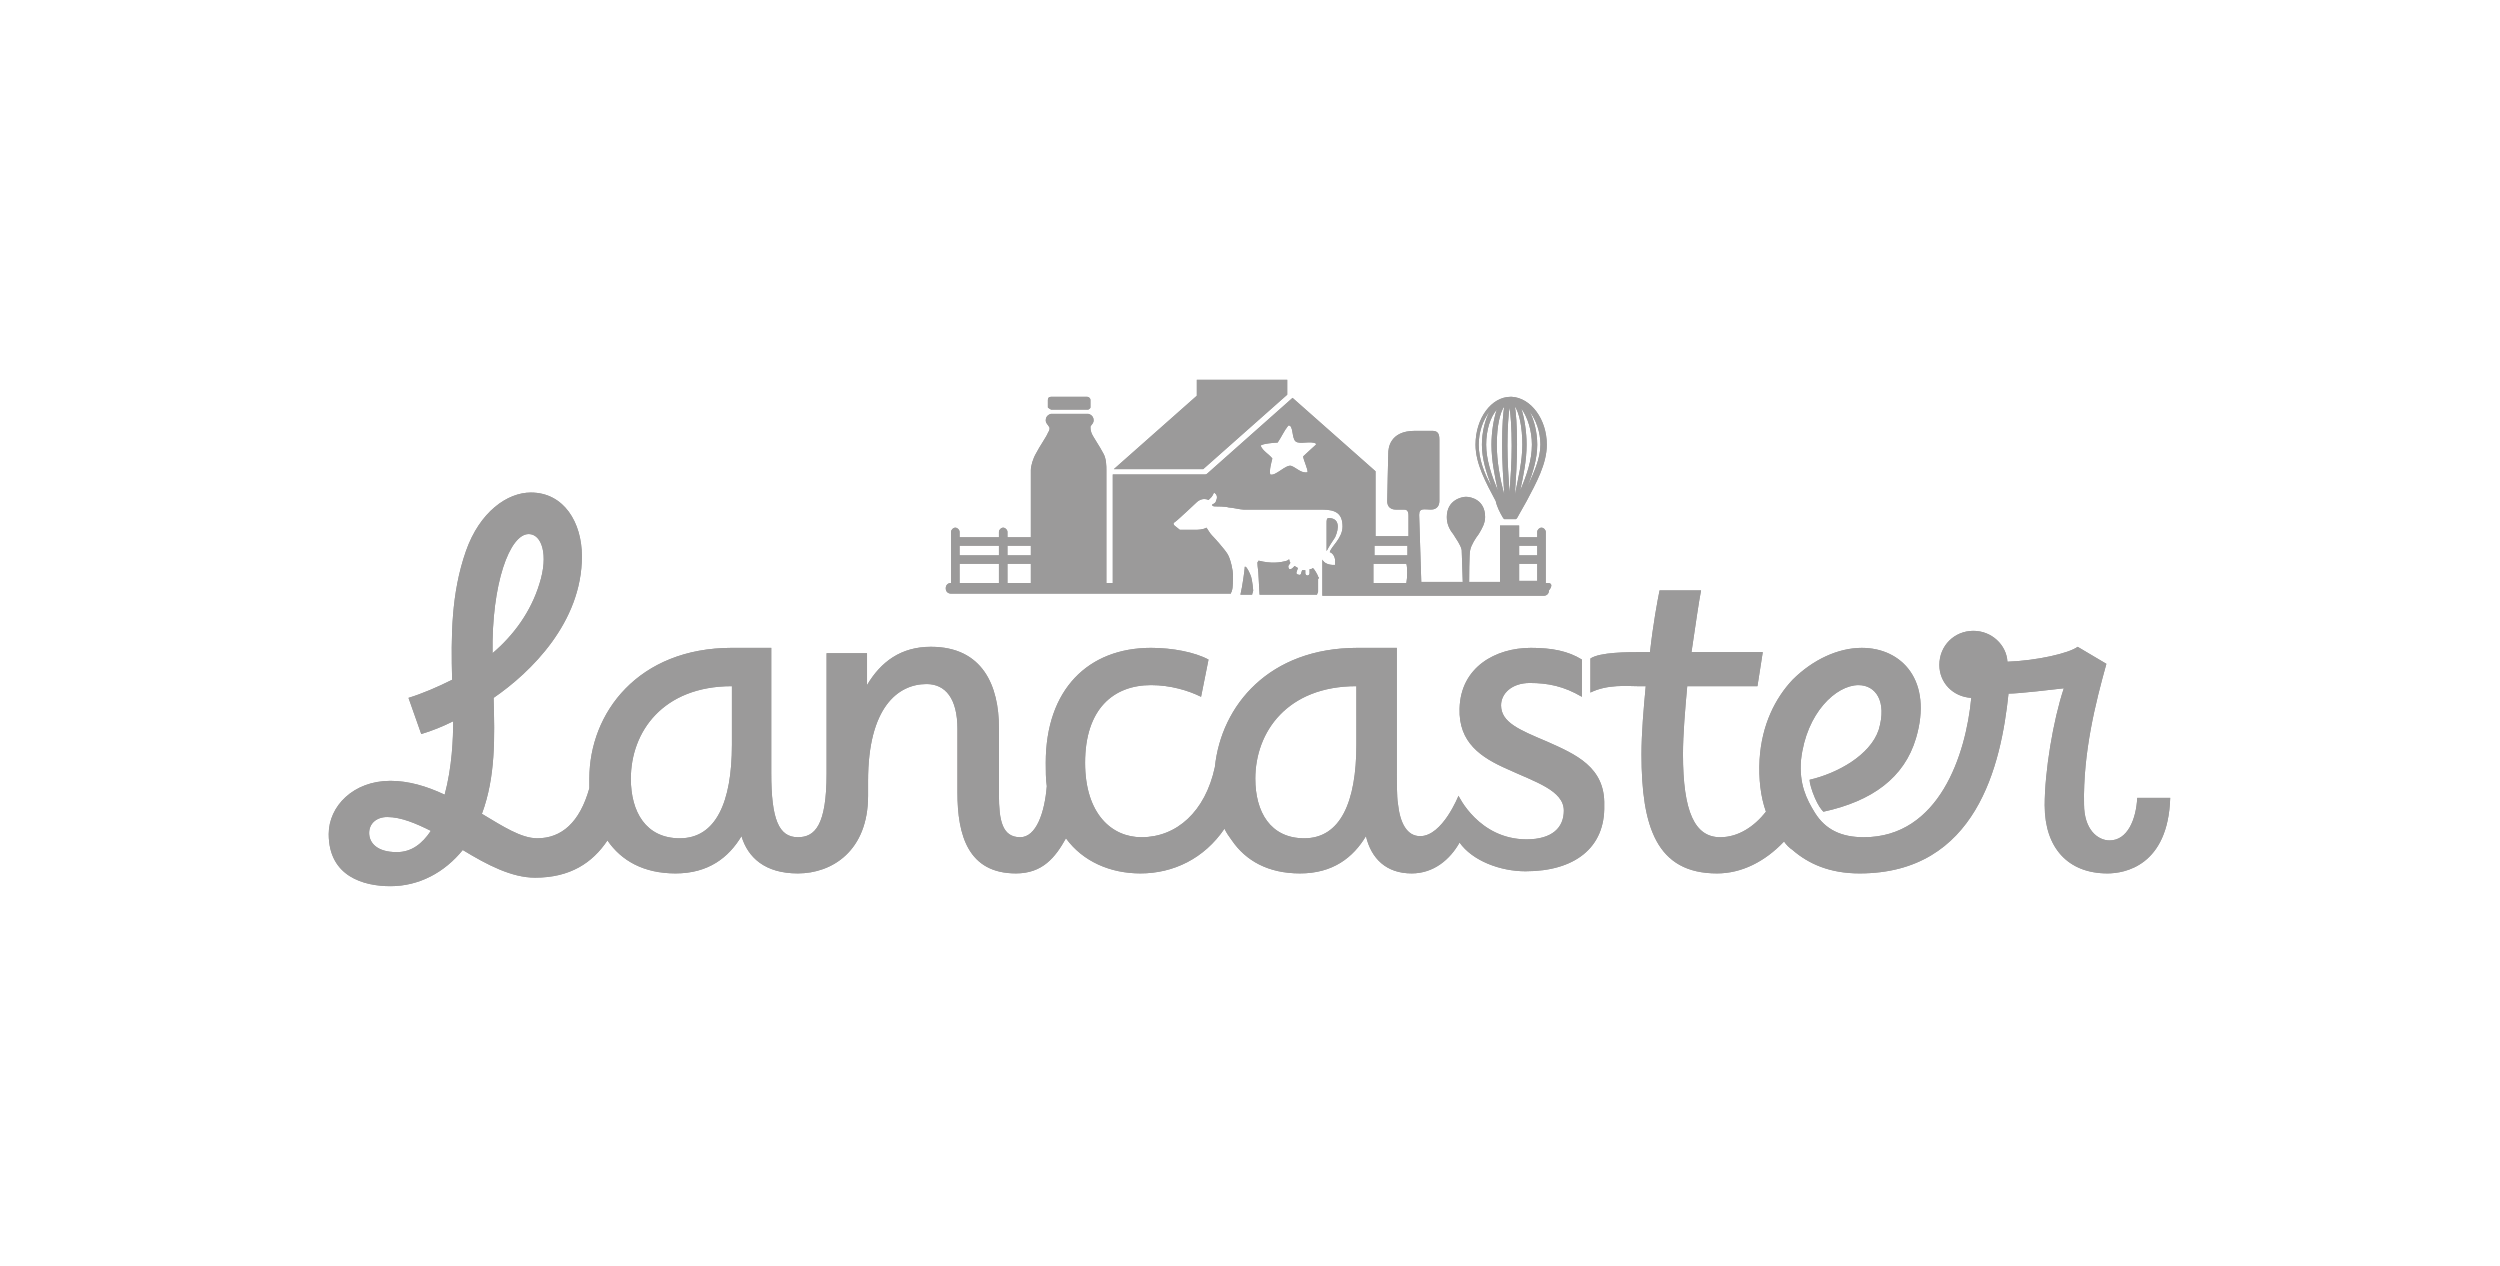 <?xml version="1.0" encoding="utf-8"?>
<!-- Generator: Adobe Illustrator 19.2.1, SVG Export Plug-In . SVG Version: 6.00 Build 0)  -->
<svg version="1.1" xmlns="http://www.w3.org/2000/svg" xmlns:xlink="http://www.w3.org/1999/xlink" x="0px" y="0px"
	 viewBox="0 0 235 119" style="enable-background:new 0 0 235 119;" xml:space="preserve">
<style type="text/css">
	.st0{display:none;}
	.st1{display:inline;fill:#4B4A4B;}
	.st2{fill:#9B9A9A;}
	.st3{opacity:0.35;fill:#9B9A9A;}
	.st4{opacity:0.25;fill:#9B9A9A;}
	.st5{fill-rule:evenodd;clip-rule:evenodd;fill:#9B9A9A;}
	.st6{fill:none;stroke:#9B9A9A;stroke-width:0.431;stroke-miterlimit:10;}
	.st7{fill:none;}
	.st8{display:inline;fill:#9B9A9A;}
	.st9{display:inline;fill-rule:evenodd;clip-rule:evenodd;fill:#9B9A9A;}
	.st10{display:inline;}
</style>
<g id="Background" class="st0">
	<rect class="st1" width="235" height="119"/>
</g>
<g id="Logos">
	<g>
		<g id="XMLID_420_">
			<path id="XMLID_422_" class="st2" d="M145.4,69.7c-2.6-1.1-4.3-1.8-4.3-3.4c0-1.1,1-2.1,2.7-2.1s3.2,0.3,4.9,1.3c0,0,0-3.4,0-3.5
				c-1.3-0.8-2.8-1.1-4.8-1.1c-3.3,0-6.6,1.8-6.7,5.7c-0.1,3.2,2,4.6,4.5,5.7c2.6,1.2,5.3,2,5.3,3.9c0,1.6-1.1,2.7-3.5,2.7
				c-4.5,0-6.4-4.1-6.4-4.1s-1.5,3.8-3.6,3.8c-1.3,0-1.9-1.2-2.1-3.1c-0.1-0.5-0.1-2.4-0.1-2.7V60.9c0,0-2,0-3.7,0
				c-8.3,0-12.8,5.4-13.4,11.2c-0.9,4.2-3.6,6.6-6.9,6.6c-2.8,0-5.3-2.2-5.3-7c0-5.1,2.7-7.3,6.2-7.3c1.8,0,3.5,0.5,4.7,1.1l0.7-3.5
				c-1.3-0.7-3.4-1.1-5.4-1.1c-5.9,0-9.9,3.9-9.9,10.8c0,0.8,0,1.5,0.1,2.2c-0.2,2.5-1,4.8-2.5,4.8c-1.7,0-2-1.6-2-4v-6.3
				c0-3.9-1.5-7.6-6.4-7.6c-2.8,0-4.7,1.4-6,3.6v-3h-3.8v6.2v5.1c0,4.9-1.1,6-2.7,6c-1.8,0-2.5-1.7-2.5-6l0-11.8c0,0-2,0-3.7,0
				c-8.8,0-13.4,6.1-13.4,12.3c0,0.3,0,0.6,0,0.9c-0.9,3.2-2.6,4.7-4.9,4.7c-1.5,0-3.2-1.1-5.2-2.3c1.3-3.5,1.2-7.2,1.1-10.9
				c3.5-2.4,8.3-7.1,8.3-13.3c0-3.2-1.7-6-4.8-6c-2.2,0-4.8,1.8-6.1,5.5c-1.4,4-1.4,8-1.3,12.1c-1.4,0.7-2.8,1.3-4.1,1.7l1.2,3.4
				c1-0.3,2-0.7,3-1.2c0,1.6-0.1,4.3-0.8,6.9c-1.7-0.8-3.4-1.3-5.1-1.3c-3.5,0-5.8,2.4-5.8,5c0,4,3.3,4.9,5.8,4.9
				c2.7,0,5.1-1.3,6.8-3.4c2.3,1.4,4.6,2.6,6.8,2.6c3.3,0,5.4-1.4,6.8-3.5c1.3,1.9,3.4,3.1,6.4,3.1c3.1,0,5-1.5,6.2-3.5
				c0.6,2,2.2,3.5,5.3,3.5c3.2,0,6.6-2.1,6.6-7.3c0-0.3,0-1.1,0-1.4c0-6.9,2.8-9.1,5.5-9.1c1.8,0,2.9,1.4,2.9,4.2v6
				c0,4,1,7.6,5.5,7.6c2.5,0,3.7-1.5,4.7-3.3c1.6,2.2,4.2,3.3,7,3.3c3.1,0,6-1.4,7.9-4.2c0.2,0.4,0.4,0.7,0.7,1.1
				c1.3,1.9,3.4,3.1,6.4,3.1c3.1,0,5-1.5,6.2-3.5c0.5,2.1,1.9,3.5,4.3,3.5c2.1,0,3.6-1.3,4.5-2.9c1.2,1.7,3.8,2.7,6.2,2.7
				c4.6,0,7.5-2.2,7.4-6.2C150.9,72.1,148.1,70.9,145.4,69.7z M49.7,50.2c1.2,0,1.9,1.9,1,4.7c-0.8,2.6-2.4,4.8-4.4,6.5
				C46.2,54.9,47.9,50.2,49.7,50.2z M37.3,80.1c-1.9,0-2.6-0.9-2.6-1.8c0-0.9,0.7-1.5,1.7-1.5c1.3,0,2.7,0.6,4.1,1.3
				C39.7,79.3,38.7,80.1,37.3,80.1z M68.8,70c0,5.4-1.5,8.8-4.9,8.8c-3.2,0-4.6-2.5-4.6-5.6c0-4.4,3-8.7,9.5-8.7V70z M127.5,70
				c0,5.4-1.5,8.8-4.9,8.8c-3.2,0-4.6-2.5-4.6-5.6c0-4.4,3-8.7,9.5-8.7V70z"/>
			<path id="XMLID_421_" class="st5" d="M200.9,75c-0.1,2-0.9,4-2.6,4c-1.1,0-2.4-1-2.4-3.4c-0.1-4.9,1.1-9.6,2.1-13.2l-2.7-1.6
				c-0.8,0.6-3.8,1.3-6.6,1.4c-0.1-1.6-1.5-2.9-3.2-2.9c-1.8,0-3.2,1.4-3.2,3.2c0,1.7,1.3,3,3,3.1c-0.5,5.3-3,13.1-10.1,13.1
				c-2.1,0-3.6-0.7-4.6-2.3c-0.8-1.3-1.5-2.7-1.3-5c0.5-4.4,3.3-7,5.4-7c1.6,0,2.7,1.5,1.9,4.2c-0.8,2.4-3.9,4.1-6.5,4.7
				c0,0.3,0.2,1,0.5,1.7c0.3,0.7,0.6,1.1,0.8,1.3c4.6-1,7.6-3.2,8.7-6.9c1.6-5.4-1.3-8.5-5.1-8.5c-2.2,0-4.6,1.1-6.5,3v0
				c-1.6,1.7-2.9,4.2-3.1,7.5c-0.1,1.8,0.1,3.5,0.6,4.9c-1.1,1.4-2.6,2.4-4.3,2.4c-2.4,0-3.5-2.4-3.5-7.8c0-1.9,0.2-4.2,0.4-6.4h6.6
				l0.5-3.2l-6.7,0c0.4-2.7,0.7-4.8,0.9-5.8h-3.9c-0.2,1-0.6,3.1-0.9,5.8h-0.9c-1.2,0-3.8,0-4.7,0.6v3.2c1.6-0.8,3.5-0.6,4.4-0.6
				h0.8c-0.2,2.1-0.4,4.4-0.4,6.4c0,6.8,1.4,11.2,7.1,11.2c2.3,0,4.5-1.1,6.3-3c0.2,0.3,0.5,0.6,0.8,0.8v0c1.5,1.3,3.5,2.2,6.3,2.2
				c11,0,13.3-10.2,14-16.9c1,0,4.3-0.4,5.2-0.5c-1,3-1.8,7.8-1.8,11c0,4,2.2,6.4,5.9,6.4c1.6,0,5.7-0.7,5.9-7.1H200.9z"/>
		</g>
		<g id="XMLID_359_">
			<g>
				<path class="st2" d="M121,37.1v-1.4h-8.5l0,1.5l-7.8,6.9h8.4L121,37.1z M123.9,54.2c0-0.1-0.4-0.8-0.5-0.8l0,0
					c-0.1,0.1-0.2,0.1-0.3,0.1l0,0.4c0,0.1-0.1,0.2-0.2,0.2c-0.1,0-0.2-0.1-0.2-0.2l0-0.3c0,0,0,0,0,0c-0.1,0-0.2,0-0.3,0l-0.1,0.3
					c0,0.1-0.1,0.2-0.3,0.1c-0.1,0-0.2-0.1-0.1-0.3l0.1-0.3c-0.1-0.1-0.2-0.1-0.3-0.2l-0.2,0.2c-0.1,0.1-0.2,0.1-0.3,0.1
					c-0.1-0.1-0.1-0.2-0.1-0.3l0.2-0.3c-0.1-0.1-0.1-0.2-0.1-0.3c-0.1,0-0.1,0-0.2,0.1c-0.7,0.2-1.5,0.3-2.7,0c0,0,0,0,0,0
					c0,0.1-0.1,0.1-0.1,0.2c0,0.4,0.1,0.8,0.1,1.2c0,0.3,0.1,1.5,0.1,1.8h5.4c0-0.1,0.1-0.2,0.1-0.3c0,0,0-1,0-1.2
					C124,54.4,124,54.3,123.9,54.2L123.9,54.2z M145.5,54.8h-0.2V50c0-0.2-0.2-0.4-0.4-0.4c-0.2,0-0.4,0.2-0.4,0.4v0.5h-1.7v-1.1
					H141v5.3l-2.9,0c0,0,0-2.8,0.1-3c0.1-0.5,0.5-1.1,0.8-1.5c0.3-0.5,0.6-1,0.6-1.6c0-1.6-1.3-1.9-1.8-1.9h0
					c-0.4,0-1.8,0.3-1.8,1.9c0,0.6,0.2,1.1,0.6,1.6c0.3,0.5,0.7,1,0.8,1.5c0,0.2,0.1,3,0.1,3l-0.9,0h-3c-0.1-3-0.2-6.1-0.2-6.3
					c0-0.7,0.5-0.5,1.1-0.5c0.6,0,0.8-0.4,0.8-0.8v-5.8c0-0.6-0.2-0.8-0.7-0.8H133c-2.4,0-2.5,1.7-2.5,2.1c0,0.3-0.1,3.7-0.1,4.5
					c0,0.8,0.7,0.8,0.8,0.8c0.1,0,0.4,0,0.8,0c0.4,0,0.4,0.4,0.4,0.6c0,0,0,0.8,0,1.9h-3.1v-6.1l-7.8-6.9l-8,7.1
					c0,0-0.1,0.1-0.2,0.1h-8.7v10.2H104c0-3,0-10.5,0-10.6c0-0.4,0-1.1-0.3-1.6c-0.3-0.6-1-1.6-1.1-1.9c-0.1-0.3-0.1-0.4-0.1-0.6
					c0.1-0.2,0.3-0.3,0.3-0.6c0-0.5-0.5-0.6-0.5-0.6h-3.5c0,0-0.5,0.1-0.5,0.6c0,0.3,0.2,0.4,0.3,0.6c0.1,0.1,0.1,0.3-0.1,0.6
					c-0.1,0.3-0.8,1.3-1.1,1.9c-0.3,0.5-0.5,1.2-0.5,1.6v6.3h-2.2V50c0-0.2-0.2-0.4-0.4-0.4c-0.2,0-0.4,0.2-0.4,0.4v0.5h-3.7V50
					c0-0.2-0.2-0.4-0.4-0.4c-0.2,0-0.4,0.2-0.4,0.4v4.8c-0.3,0-0.5,0.2-0.5,0.5c0,0.3,0.2,0.5,0.5,0.5h26.3c0-0.1,0.1-0.2,0.1-0.3
					c0.1-0.2,0.1-1.1,0.1-1.5c0-0.3-0.2-1.4-0.5-1.9c-0.3-0.5-1.3-1.6-1.5-1.8c-0.2-0.2-0.4-0.6-0.5-0.7c-0.3,0.2-0.9,0.2-0.9,0.2
					l-1.6,0c0,0-0.5-0.4-0.5-0.4c0,0-0.2-0.2,0-0.3c0.2-0.1,2.1-1.9,2.1-1.9s0.5-0.5,1.1-0.2c0,0,0.1-0.1,0.3-0.3
					c0.2-0.3,0.2-0.4,0.2-0.4s0.5,0.2,0.2,0.8c0,0.1-0.1,0.2-0.3,0.3c-0.1,0-0.1,0.2,0.2,0.2c0.2,0,1,0,1.3,0.1
					c0.3,0,1.1,0.2,1.4,0.2h7.1c0.1,0,0.2,0,0.3,0l0,0c1.3,0,1.9,0.4,1.9,1.6c0,1.1-1.1,1.9-1.2,2.4c0,0,0.4,0.1,0.5,0.7
					c0,0.3,0,0.5,0,0.5s-0.9,0.1-1.2-0.5h0c0,1.4,0,2.8,0,3.4h20.8c0.3,0,0.5-0.2,0.5-0.5C146,55,145.8,54.8,145.5,54.8z M93.9,54.8
					c0,0-0.6,0-1.3,0h-2.4V53h3.7V54.8z M93.9,52.2h-3.7v-0.9h3.7V52.2z M96.9,54.8c-0.8,0-1.5,0-2.2,0V53h2.2V54.8z M96.9,52.2
					h-2.2v-0.9h2.2V52.2z M122.5,42.9c0,0.3,0.5,1.3,0.4,1.5c-0.6,0.1-1-0.4-1.5-0.6c-0.5-0.2-1.5,1-2,0.8c-0.1-0.4,0.1-1.1,0.2-1.5
					c-0.3-0.4-0.9-0.7-1.1-1.2c0.1-0.2,1.4-0.3,1.6-0.3c0.4-0.6,0.6-1.1,1-1.6c0.5-0.1,0.3,1.2,0.7,1.5c0.4,0.3,1.4-0.1,1.9,0.2
					c0,0,0,0,0,0c0,0,0,0.1,0,0.1C123.6,41.9,122.8,42.6,122.5,42.9z M132.2,54.8h-3.1V53h3.1C132.3,53.3,132.3,54.3,132.2,54.8z
					 M132.3,52.2h-3.1v-0.9h3.1C132.3,51.6,132.3,51.9,132.3,52.2z M144.5,54.6c-0.5,0-1.6,0-1.7,0V53h1.7V54.6z M144.5,52.2h-1.7
					v-0.9h1.7V52.2z M141.3,48.7l0.1,0.1h1.1l0.1-0.1c0.3-0.5,0.6-1.1,0.9-1.6c0.9-1.7,1.9-3.5,1.9-5.3c0-2.4-1.5-4.4-3.3-4.5
					c0,0,0,0,0,0c0,0,0,0-0.1,0h0c0,0,0,0,0,0c-1.8,0-3.3,2-3.3,4.5c0,1.8,1,3.6,1.9,5.3C140.7,47.6,141,48.2,141.3,48.7z
					 M144.8,41.8c0,1.3-0.6,2.6-1.2,3.9c0.5-1.3,0.9-2.6,0.9-3.9c0-1.2-0.3-2.3-0.7-3.1C144.4,39.5,144.8,40.6,144.8,41.8z
					 M144,41.8c0,1.5-0.5,2.9-1.1,4.3c0.3-1.4,0.6-2.8,0.6-4.3c0-1.2-0.2-2.5-0.5-3.4C143.6,39.2,144,40.5,144,41.8z M142.4,38.2
					c0.4,0.6,0.7,1.9,0.7,3.6c0,1.6-0.4,3.2-0.7,4.7c0.1-1.5,0.2-3.1,0.2-4.7C142.6,39.9,142.5,38.8,142.4,38.2z M141.9,38.3
					c0.1,0.7,0.2,1.9,0.2,3.6c0,1.5-0.1,3-0.2,4.4c-0.1-1.4-0.2-2.9-0.2-4.4C141.7,40.2,141.8,38.9,141.9,38.3z M141.4,46.5
					c-0.4-1.5-0.7-3.1-0.7-4.7c0-1.8,0.3-3,0.7-3.6c-0.1,0.6-0.2,1.7-0.2,3.6C141.2,43.4,141.3,45,141.4,46.5z M140.2,41.8
					c0,1.5,0.3,2.9,0.6,4.3c-0.6-1.4-1.1-2.9-1.1-4.3c0-1.4,0.4-2.6,1-3.3C140.4,39.4,140.2,40.6,140.2,41.8z M139,41.8
					c0-1.2,0.4-2.3,1-3.1c-0.4,0.8-0.7,1.9-0.7,3.1c0,1.3,0.4,2.6,0.9,3.9C139.5,44.5,139,43.1,139,41.8z M124.9,48.7
					c-0.2,0-0.2,0.2-0.2,0.5c0,0.1,0,1.2,0,2.6c0.2-0.4,0.6-1,0.8-1.3C125.9,49.6,125.9,48.7,124.9,48.7z M98.8,38.5h3.5
					c0,0,0.2-0.1,0.2-0.2c0-0.1,0-0.5,0-0.7c0-0.2-0.2-0.3-0.3-0.3h-3.4c-0.2,0-0.3,0.1-0.3,0.3c0,0.2,0,0.6,0,0.7
					C98.6,38.4,98.8,38.5,98.8,38.5z M117.1,53.3c-0.1-0.1-0.1,0-0.1,0.1c0,0.1-0.2,1.7-0.4,2.5h1.1c0-0.1,0.1-0.3,0.1-0.4
					c0-0.1-0.1-1-0.2-1.3C117.5,53.9,117.2,53.3,117.1,53.3z"/>
			</g>
		</g>
		<g id="XMLID_280_">
			<path id="XMLID_346_" class="st2" d="M145.4,69.7c-2.6-1.1-4.3-1.8-4.3-3.4c0-1.1,1-2.1,2.7-2.1s3.2,0.3,4.9,1.3c0,0,0-3.4,0-3.5
				c-1.3-0.8-2.8-1.1-4.8-1.1c-3.3,0-6.6,1.8-6.7,5.7c-0.1,3.2,2,4.6,4.5,5.7c2.6,1.2,5.3,2,5.3,3.9c0,1.6-1.1,2.7-3.5,2.7
				c-4.5,0-6.4-4.1-6.4-4.1s-1.5,3.8-3.6,3.8c-1.2,0-1.9-1.2-2.1-3.1c-0.1-0.5-0.1-2.4-0.1-2.7V60.9c0,0-2,0-3.7,0
				c-8.3,0-12.8,5.4-13.4,11.2c-0.9,4.2-3.6,6.6-6.9,6.6c-2.8,0-5.3-2.2-5.3-7c0-5.1,2.7-7.3,6.2-7.3c1.8,0,3.5,0.5,4.7,1.1l0.7-3.5
				c-1.3-0.7-3.4-1.1-5.4-1.1c-5.9,0-9.9,3.9-9.9,10.8c0,0.8,0,1.5,0.1,2.2c-0.2,2.5-1,4.8-2.5,4.8c-1.7,0-2-1.6-2-4v-6.3
				c0-3.9-1.5-7.6-6.4-7.6c-2.8,0-4.7,1.4-6,3.6v-3h-3.8v6.2v5.1c0,4.9-1.1,6-2.7,6c-1.8,0-2.5-1.7-2.5-6l0-11.8c0,0-2,0-3.7,0
				c-8.8,0-13.4,6.1-13.4,12.3c0,0.3,0,0.6,0,0.9c-0.9,3.2-2.6,4.7-4.9,4.7c-1.5,0-3.2-1.1-5.2-2.3c1.3-3.5,1.2-7.2,1.1-10.9
				c3.5-2.4,8.3-7.1,8.3-13.3c0-3.2-1.7-6-4.8-6c-2.2,0-4.8,1.8-6.1,5.5c-1.4,4-1.4,8-1.3,12.1c-1.4,0.7-2.8,1.3-4.1,1.7l1.2,3.4
				c1-0.3,2-0.7,3-1.2c0,1.6-0.1,4.3-0.8,6.9c-1.7-0.8-3.4-1.3-5.1-1.3c-3.5,0-5.8,2.4-5.8,5c0,4,3.3,4.9,5.8,4.9
				c2.7,0,5.1-1.3,6.8-3.4c2.3,1.4,4.6,2.6,6.8,2.6c3.3,0,5.4-1.4,6.8-3.5c1.3,1.9,3.4,3.1,6.4,3.1c3.1,0,5-1.5,6.2-3.5
				c0.6,2,2.2,3.5,5.3,3.5c3.2,0,6.6-2.1,6.6-7.3c0-0.3,0-1.1,0-1.4c0-6.9,2.8-9.1,5.5-9.1c1.8,0,2.9,1.4,2.9,4.2v6
				c0,4,1,7.6,5.5,7.6c2.5,0,3.7-1.5,4.7-3.3c1.6,2.2,4.2,3.3,7,3.3c3.1,0,6-1.4,7.9-4.2c0.2,0.4,0.4,0.7,0.7,1.1
				c1.3,1.9,3.4,3.1,6.4,3.1c3.1,0,5-1.5,6.2-3.5c0.5,2.1,1.9,3.5,4.3,3.5c2,0,3.6-1.3,4.5-2.9c1.2,1.7,3.8,2.7,6.2,2.7
				c4.6,0,7.5-2.2,7.4-6.2C150.9,72.1,148.1,70.9,145.4,69.7z M49.7,50.2c1.2,0,1.9,1.9,1,4.7c-0.8,2.6-2.4,4.8-4.4,6.5
				C46.2,54.9,47.9,50.2,49.7,50.2z M37.3,80.1c-1.9,0-2.6-0.9-2.6-1.8c0-0.9,0.7-1.5,1.7-1.5c1.3,0,2.7,0.6,4.1,1.3
				C39.7,79.3,38.7,80.1,37.3,80.1z M68.8,70c0,5.4-1.5,8.8-4.9,8.8c-3.2,0-4.6-2.5-4.6-5.6c0-4.4,3-8.7,9.5-8.7V70z M127.5,70
				c0,5.4-1.5,8.8-4.9,8.8c-3.2,0-4.6-2.5-4.6-5.6c0-4.4,3-8.7,9.5-8.7V70z"/>
			<path id="XMLID_281_" class="st5" d="M200.9,75c-0.1,2-0.9,4-2.6,4c-1.1,0-2.4-1-2.4-3.4c-0.1-4.9,1.1-9.6,2.1-13.2l-2.7-1.6
				c-0.8,0.6-3.8,1.3-6.6,1.4c-0.1-1.6-1.5-2.9-3.2-2.9c-1.8,0-3.2,1.4-3.2,3.2c0,1.7,1.3,3,3,3.1c-0.5,5.3-3,13.1-10.1,13.1
				c-2.1,0-3.6-0.7-4.6-2.3c-0.8-1.3-1.5-2.7-1.3-5c0.5-4.4,3.3-7,5.4-7c1.6,0,2.7,1.5,1.9,4.2c-0.8,2.4-3.9,4.1-6.5,4.7
				c0,0.3,0.2,1,0.5,1.7c0.3,0.7,0.6,1.1,0.8,1.3c4.6-1,7.6-3.2,8.7-6.9c1.6-5.4-1.3-8.5-5.1-8.5c-2.2,0-4.6,1.1-6.5,3v0
				c-1.6,1.7-2.9,4.2-3.1,7.5c-0.1,1.8,0.1,3.5,0.6,4.9c-1.1,1.4-2.6,2.4-4.3,2.4c-2.4,0-3.5-2.4-3.5-7.8c0-1.9,0.2-4.2,0.4-6.4h6.6
				l0.5-3.2l-6.7,0c0.4-2.7,0.7-4.8,0.9-5.8h-3.9c-0.2,1-0.6,3.1-0.9,5.8h-0.9c-1.2,0-3.8,0-4.7,0.6v3.2c1.6-0.8,3.5-0.6,4.4-0.6
				h0.8c-0.2,2.1-0.4,4.4-0.4,6.4c0,6.8,1.4,11.2,7.1,11.2c2.3,0,4.5-1.1,6.3-3c0.2,0.3,0.5,0.6,0.8,0.8v0c1.5,1.3,3.5,2.2,6.3,2.2
				c11,0,13.3-10.2,14-16.9c1,0,4.3-0.4,5.2-0.5c-1,3-1.8,7.8-1.8,11c0,4,2.2,6.4,5.9,6.4c1.6,0,5.7-0.7,5.9-7.1H200.9z"/>
		</g>
		<g id="XMLID_66_">
			<g>
				<path class="st2" d="M123.9,54.2c0-0.1-0.4-0.8-0.5-0.8l0,0c-0.1,0.1-0.2,0.1-0.3,0.1l0,0.4c0,0.1-0.1,0.2-0.2,0.2
					c-0.1,0-0.2-0.1-0.2-0.2l0-0.3c0,0,0,0,0,0c-0.1,0-0.2,0-0.3,0l-0.1,0.3c0,0.1-0.1,0.2-0.3,0.1c-0.1,0-0.2-0.1-0.1-0.3l0.1-0.3
					c-0.1-0.1-0.2-0.1-0.3-0.2l-0.2,0.2c-0.1,0.1-0.2,0.1-0.3,0.1c-0.1-0.1-0.1-0.2-0.1-0.3l0.2-0.3c-0.1-0.1-0.1-0.2-0.1-0.3
					c-0.1,0-0.1,0-0.2,0.1c-0.7,0.2-1.5,0.3-2.7,0c0,0,0,0,0,0c0,0.1-0.1,0.1-0.1,0.2c0,0.4,0.1,0.8,0.1,1.2c0,0.3,0.1,1.5,0.1,1.8
					h5.4c0-0.1,0.1-0.2,0.1-0.3c0,0,0-1,0-1.2C124,54.4,124,54.3,123.9,54.2L123.9,54.2z M117.1,53.3c-0.1-0.1-0.1,0-0.1,0.1
					c0,0.1-0.2,1.7-0.4,2.5h1.1c0-0.1,0.1-0.3,0.1-0.4c0-0.1-0.1-1-0.2-1.3C117.5,53.9,117.2,53.3,117.1,53.3z M145.5,54.8h-0.2V50
					c0-0.2-0.2-0.4-0.4-0.4c-0.2,0-0.4,0.2-0.4,0.4v0.5h-1.7v-1.1H141v5.3l-2.9,0c0,0,0-2.8,0.1-3c0.1-0.5,0.5-1.1,0.8-1.5
					c0.3-0.5,0.6-1,0.6-1.6c0-1.6-1.3-1.9-1.8-1.9h0c-0.4,0-1.8,0.3-1.8,1.9c0,0.6,0.2,1.1,0.6,1.6c0.3,0.5,0.7,1,0.8,1.5
					c0,0.2,0.1,3,0.1,3l-0.9,0h-3c-0.1-3-0.2-6.1-0.2-6.3c0-0.7,0.5-0.5,1.1-0.5c0.6,0,0.8-0.4,0.8-0.8v-5.8c0-0.6-0.2-0.8-0.7-0.8
					H133c-2.4,0-2.5,1.7-2.5,2.1c0,0.3-0.1,3.7-0.1,4.5c0,0.8,0.7,0.8,0.8,0.8c0.1,0,0.4,0,0.8,0c0.4,0,0.4,0.4,0.4,0.6
					c0,0,0,0.8,0,1.9h-3.1v-6.1l-7.8-6.9l-8,7.1c0,0-0.1,0.1-0.2,0.1h-8.7v10.2H104c0-3,0-10.5,0-10.6c0-0.4,0-1.1-0.3-1.6
					c-0.3-0.6-1-1.6-1.1-1.9c-0.1-0.3-0.1-0.4-0.1-0.6c0.1-0.2,0.3-0.3,0.3-0.6c0-0.5-0.5-0.6-0.5-0.6h-3.5c0,0-0.5,0.1-0.5,0.6
					c0,0.3,0.2,0.4,0.3,0.6c0.1,0.1,0.1,0.3-0.1,0.6c-0.1,0.3-0.8,1.3-1.1,1.9c-0.3,0.5-0.5,1.2-0.5,1.6v6.3h-2.2V50
					c0-0.2-0.2-0.4-0.4-0.4c-0.2,0-0.4,0.2-0.4,0.4v0.5h-3.7V50c0-0.2-0.2-0.4-0.4-0.4c-0.2,0-0.4,0.2-0.4,0.4v4.8
					c-0.3,0-0.5,0.2-0.5,0.5c0,0.3,0.2,0.5,0.5,0.5h26.3c0-0.1,0.1-0.2,0.1-0.3c0.1-0.2,0.1-1.1,0.1-1.5c0-0.3-0.2-1.4-0.5-1.9
					c-0.3-0.5-1.3-1.6-1.5-1.8c-0.2-0.2-0.4-0.6-0.5-0.7c-0.3,0.2-0.9,0.2-0.9,0.2l-1.6,0c0,0-0.5-0.4-0.5-0.4c0,0-0.2-0.2,0-0.3
					c0.2-0.1,2.1-1.9,2.1-1.9s0.5-0.5,1.1-0.2c0,0,0.1-0.1,0.3-0.3c0.2-0.3,0.2-0.4,0.2-0.4s0.5,0.2,0.2,0.8c0,0.1-0.1,0.2-0.3,0.3
					c-0.1,0-0.1,0.2,0.2,0.2c0.2,0,1,0,1.3,0.1c0.3,0,1.1,0.2,1.4,0.2h7.1c0.1,0,0.2,0,0.3,0l0,0c1.3,0,1.9,0.4,1.9,1.6
					c0,1.1-1.1,1.9-1.2,2.4c0,0,0.4,0.1,0.5,0.7c0,0.3,0,0.5,0,0.5s-0.9,0.1-1.2-0.5h0c0,1.4,0,2.8,0,3.4h20.8
					c0.3,0,0.5-0.2,0.5-0.5C146,55,145.8,54.8,145.5,54.8z M93.9,54.8c0,0-0.6,0-1.3,0h-2.4V53h3.7V54.8z M93.9,52.2h-3.7v-0.9h3.7
					V52.2z M96.9,54.8c-0.8,0-1.5,0-2.2,0V53h2.2V54.8z M96.9,52.2h-2.2v-0.9h2.2V52.2z M122.5,42.9c0,0.3,0.5,1.3,0.4,1.5
					c-0.6,0.1-1-0.4-1.5-0.6c-0.5-0.2-1.5,1-2,0.8c-0.1-0.4,0.1-1.1,0.2-1.5c-0.3-0.4-0.9-0.7-1.1-1.2c0.1-0.2,1.4-0.3,1.6-0.3
					c0.4-0.6,0.6-1.1,1-1.6c0.5-0.1,0.3,1.2,0.7,1.5c0.4,0.3,1.4-0.1,1.9,0.2c0,0,0,0,0,0c0,0,0,0.1,0,0.1
					C123.6,41.9,122.8,42.6,122.5,42.9z M132.2,54.8h-3.1V53h3.1C132.3,53.3,132.3,54.3,132.2,54.8z M132.3,52.2h-3.1v-0.9h3.1
					C132.3,51.6,132.3,51.9,132.3,52.2z M144.5,54.6c-0.5,0-1.6,0-1.7,0V53h1.7V54.6z M144.5,52.2h-1.7v-0.9h1.7V52.2z M124.9,48.7
					c-0.2,0-0.2,0.2-0.2,0.5c0,0.1,0,1.2,0,2.6c0.2-0.4,0.6-1,0.8-1.3C125.9,49.6,125.9,48.7,124.9,48.7z M121,37.1v-1.4h-8.5l0,1.5
					l-7.8,6.9h8.4L121,37.1z M98.8,38.5h3.5c0,0,0.2-0.1,0.2-0.2c0-0.1,0-0.5,0-0.7c0-0.2-0.2-0.3-0.3-0.3h-3.4
					c-0.2,0-0.3,0.1-0.3,0.3c0,0.2,0,0.6,0,0.7C98.6,38.4,98.8,38.5,98.8,38.5z M141.3,48.7l0.1,0.1h1.1l0.1-0.1
					c0.3-0.5,0.6-1.1,0.9-1.6c0.9-1.7,1.9-3.5,1.9-5.3c0-2.4-1.5-4.4-3.3-4.5c0,0,0,0,0,0c0,0,0,0-0.1,0h0c0,0,0,0,0,0
					c-1.8,0-3.3,2-3.3,4.5c0,1.8,1,3.6,1.9,5.3C140.7,47.6,141,48.2,141.3,48.7z M144.8,41.8c0,1.3-0.6,2.6-1.2,3.9
					c0.5-1.3,0.9-2.6,0.9-3.9c0-1.2-0.3-2.3-0.7-3.1C144.4,39.5,144.8,40.6,144.8,41.8z M144,41.8c0,1.5-0.5,2.9-1.1,4.3
					c0.3-1.4,0.6-2.8,0.6-4.3c0-1.2-0.2-2.5-0.5-3.4C143.6,39.2,144,40.5,144,41.8z M142.4,38.2c0.4,0.6,0.7,1.9,0.7,3.6
					c0,1.6-0.4,3.2-0.7,4.7c0.1-1.5,0.2-3.1,0.2-4.7C142.6,39.9,142.5,38.8,142.4,38.2z M141.9,38.3c0.1,0.7,0.2,1.9,0.2,3.6
					c0,1.5-0.1,3-0.2,4.4c-0.1-1.4-0.2-2.9-0.2-4.4C141.7,40.2,141.8,38.9,141.9,38.3z M141.4,46.5c-0.4-1.5-0.7-3.1-0.7-4.7
					c0-1.8,0.3-3,0.7-3.6c-0.1,0.6-0.2,1.7-0.2,3.6C141.2,43.4,141.3,45,141.4,46.5z M140.2,41.8c0,1.5,0.3,2.9,0.6,4.3
					c-0.6-1.4-1.1-2.9-1.1-4.3c0-1.4,0.4-2.6,1-3.3C140.4,39.4,140.2,40.6,140.2,41.8z M139,41.8c0-1.2,0.4-2.3,1-3.1
					c-0.4,0.8-0.7,1.9-0.7,3.1c0,1.3,0.4,2.6,0.9,3.9C139.5,44.5,139,43.1,139,41.8z"/>
			</g>
		</g>
	</g>
	<rect x="0" y="0" class="st7" width="235" height="119"/>
</g>
<g id="legal" class="st0">
	<g id="XMLID_428_" class="st10">
		<g id="XMLID_429_">
			<g id="XMLID_430_">
				<g id="XMLID_431_">
					<path id="XMLID_432_" class="st2" d="M198.5,59.1h-0.6v-0.4h1.5v0.4h-0.6v1.5h-0.4V59.1z M199.9,58.8h0.4l0.5,0.8l0.5-0.8h0.4
						v1.9h-0.4v-1.3l-0.5,0.8h0l-0.5-0.8v1.3h-0.4V58.8z"/>
				</g>
			</g>
		</g>
	</g>
	<g id="XMLID_352_" class="st10">
		<g id="XMLID_353_">
			<g id="XMLID_354_">
				<g id="XMLID_355_">
					<path id="XMLID_356_" class="st2" d="M198.5,59.1h-0.6v-0.4h1.5v0.4h-0.6v1.5h-0.4V59.1z M199.9,58.8h0.4l0.5,0.8l0.5-0.8h0.4
						v1.9h-0.4v-1.3l-0.5,0.8h0l-0.5-0.8v1.3h-0.4V58.8z"/>
				</g>
			</g>
		</g>
	</g>
</g>
</svg>
